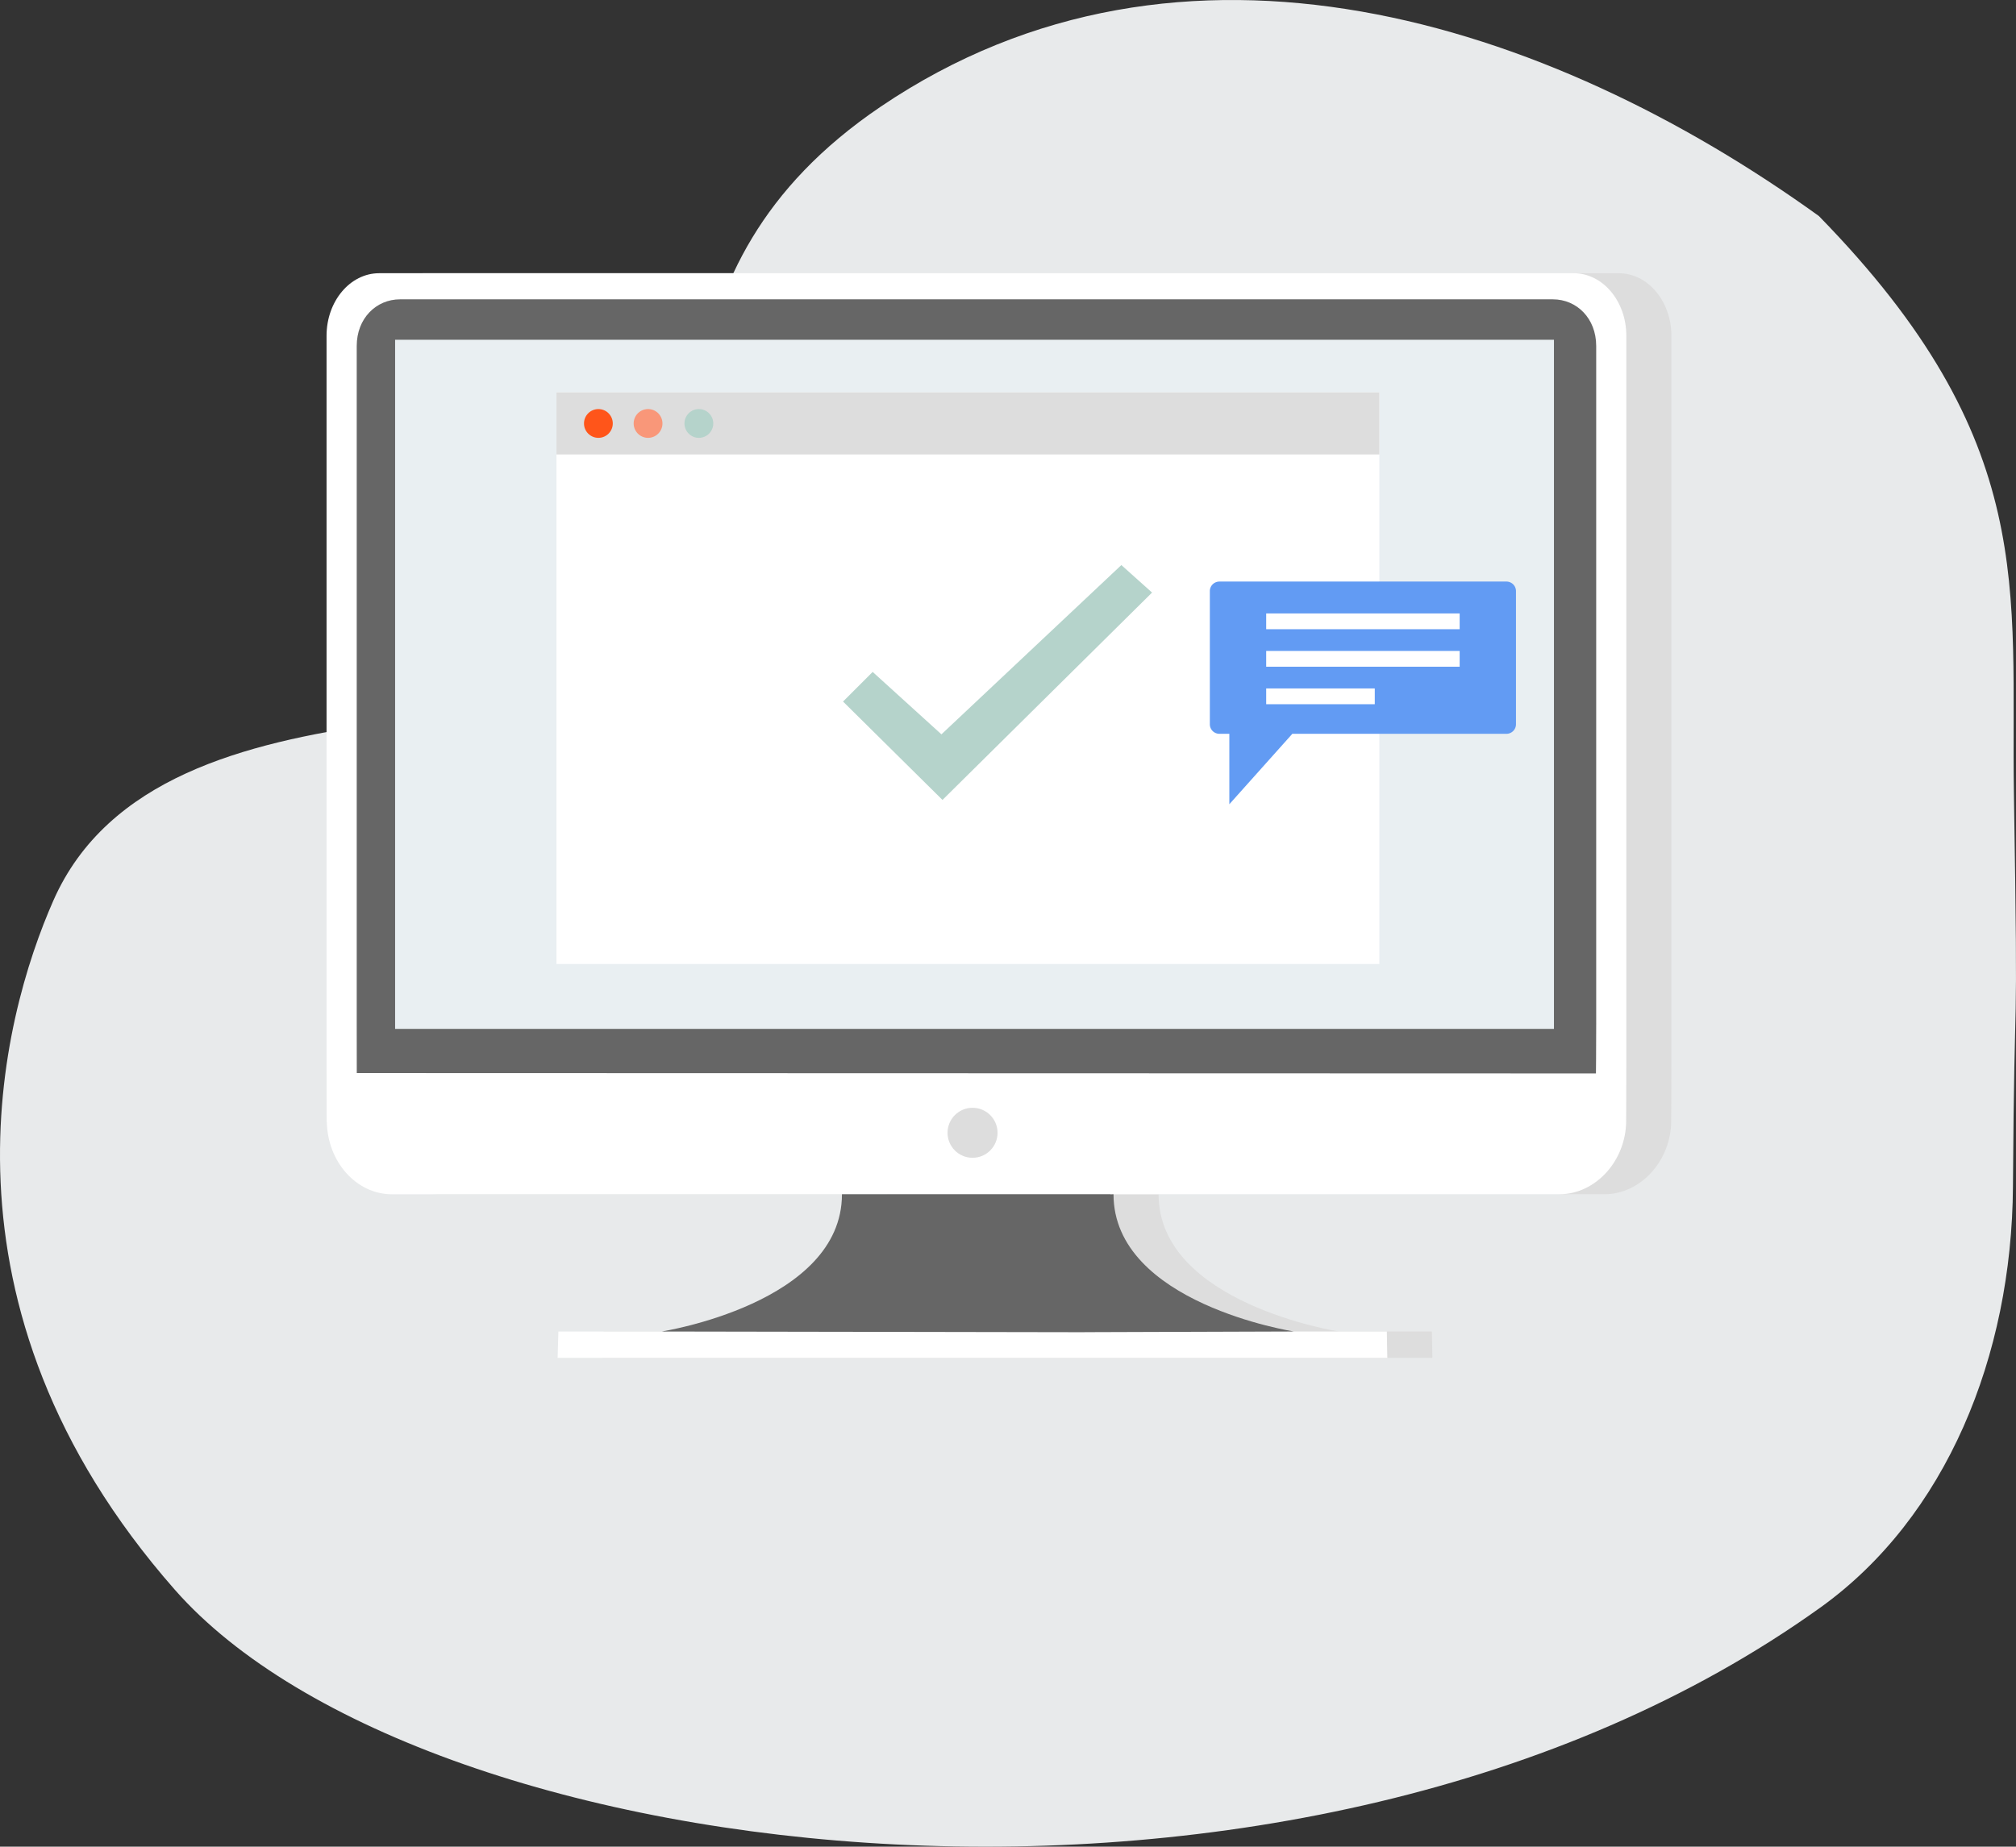 <svg xmlns="http://www.w3.org/2000/svg" xmlns:xlink="http://www.w3.org/1999/xlink" width="591.026" height="541.527" viewBox="0 0 591.026 541.527"><rect x="0" y="0" width="591.026" height="541.527" fill="#333333" stroke="none"/><defs><style>.a{fill:url(#a);}.b,.f{fill:#ddd;}.b{mix-blend-mode:multiply;isolation:isolate;}.c{fill:#fff;}.d{fill:#666;}.e{fill:#e9eff2;}.g{fill:#f99779;}.h{fill:#ff551a;}.i{fill:#b5d3cb;}.j{fill:#629bf3;}</style><linearGradient id="a" x1="-0.653" y1="0.508" x2="0.225" y2="0.508" gradientUnits="objectBoundingBox"><stop offset="0" stop-color="#e8eaeb"/><stop offset="1" stop-color="#e8eaeb"/></linearGradient></defs><g transform="translate(-873.307 -831.497)"><path class="a" d="M1437.078,1302.589c-.317,49.781-19.593,97.046-56.466,123.494-152.386,109.3-409.514,77.7-482.41-5.225-73.5-83.615-50.828-167.568-35.611-202.1,31.778-72.116,161.857-40.437,176.5-76.756,17.416-43.207-4.631-108.22,66.073-156.06,88.426-59.831,195.486-25.219,275.005,32.075,64.751,66.274,56.229,109.811,57.19,169.289C1438.688,1269.626,1437.51,1234.705,1437.078,1302.589Z" transform="translate(26.361 -123.184)"/><g transform="translate(969.041 911.618)"><path class="b" d="M1354.417,1032.783H1004.236c-8.515,0-15.424,8.213-15.424,18.348v212.3c0,8.644.024,15.6.024,15.6l.011,2.634h.042c.233,11.749,8.681,21.212,19.086,21.212h131.938v0c-.007,32.005-52.844,40.238-52.844,40.238h-30.285l-.23,7.726h243.219l-.142-7.726h-27.286s-52.842-8.233-52.842-40.243c-.309,0-.6.024-.9.038v-.038h131.573c10.571,0,19.624-9.721,19.624-21.678h-.015l.015-2.063c0-.024.046-7.167.046-15.7v-212.3C1369.843,1041,1362.95,1032.783,1354.417,1032.783Z" transform="translate(-975.582 -1032.783)"/><g transform="translate(0 0.001)"><path class="c" d="M1292.222,1376.132H1049.353l-.231,7.726h243.242Z" transform="translate(-981.382 -1065.803)"/><path class="c" d="M1355.228,1263.427v-212.3c0-10.135-6.893-18.347-15.426-18.347H989.6c-8.515,0-15.425,8.212-15.425,18.347v212.3c0,8.644.024,15.6.024,15.6l.012,2.634h.042c.233,11.749,8.682,21.212,19.087,21.212h342.221c10.572,0,19.624-9.721,19.624-21.678h-.015l.015-2.063C1355.182,1279.106,1355.228,1271.964,1355.228,1263.427Z" transform="translate(-974.174 -1032.784)"/><path class="d" d="M1347.335,1054.928c0-8.091-5.688-13.675-12.7-13.675H996.661c-7.009,0-12.7,5.586-12.7,13.675v198.7c0,8.091.016,14.512.016,14.512l363.284.108s.076-6.529.076-14.62Z" transform="translate(-975.115 -1033.598)"/><rect class="e" width="339.736" height="202.078" transform="translate(20.099 19.51)"/><path class="d" d="M1215.341,1331.607c-.308,0-.6.024-.9.038v-.038H1135.73v0c-.006,32.005-52.844,40.239-52.844,40.239l52.712.091v0h.973l67.628.118.007,0,.91,0,1.761,0-.029-.009,61.332-.206S1215.341,1363.617,1215.341,1331.607Z" transform="translate(-984.629 -1061.521)"/><circle class="f" cx="7.331" cy="7.331" r="7.331" transform="translate(182.054 244.725)"/></g><g transform="translate(67.403 34.935)"><rect class="c" width="241.248" height="167.629"/><rect class="f" width="241.248" height="18.207"/><circle class="g" cx="4.22" cy="4.22" r="4.22" transform="translate(22.012 12.608) rotate(-80.783)"/><circle class="h" cx="4.22" cy="4.22" r="4.22" transform="translate(8.071 4.899)"/><circle class="i" cx="4.22" cy="4.22" r="4.22" transform="translate(37.527 4.899)"/><path class="i" d="M1150.388,1158.8l-8.686,8.688,29.156,28.852,61.439-60.806-9-8.066-52.749,49.637Z" transform="translate(-1057.688 -1076.824)"/><g transform="translate(191.549 55.482)"><path class="j" d="M1260.678,1135.626v39.032a2.8,2.8,0,0,0,2.8,2.807h2.916v20.653l18.469-20.653h62.766a2.8,2.8,0,0,0,2.8-2.807v-39.032a2.8,2.8,0,0,0-2.8-2.806h-84.152A2.808,2.808,0,0,0,1260.678,1135.626Z" transform="translate(-1260.678 -1132.821)"/><g transform="translate(16.521 9.346)"><rect class="c" width="56.72" height="4.628"/><rect class="c" width="56.72" height="4.628" transform="translate(0 10.996)"/><rect class="c" width="31.832" height="4.628" transform="translate(0 21.994)"/></g></g></g></g></g></svg>